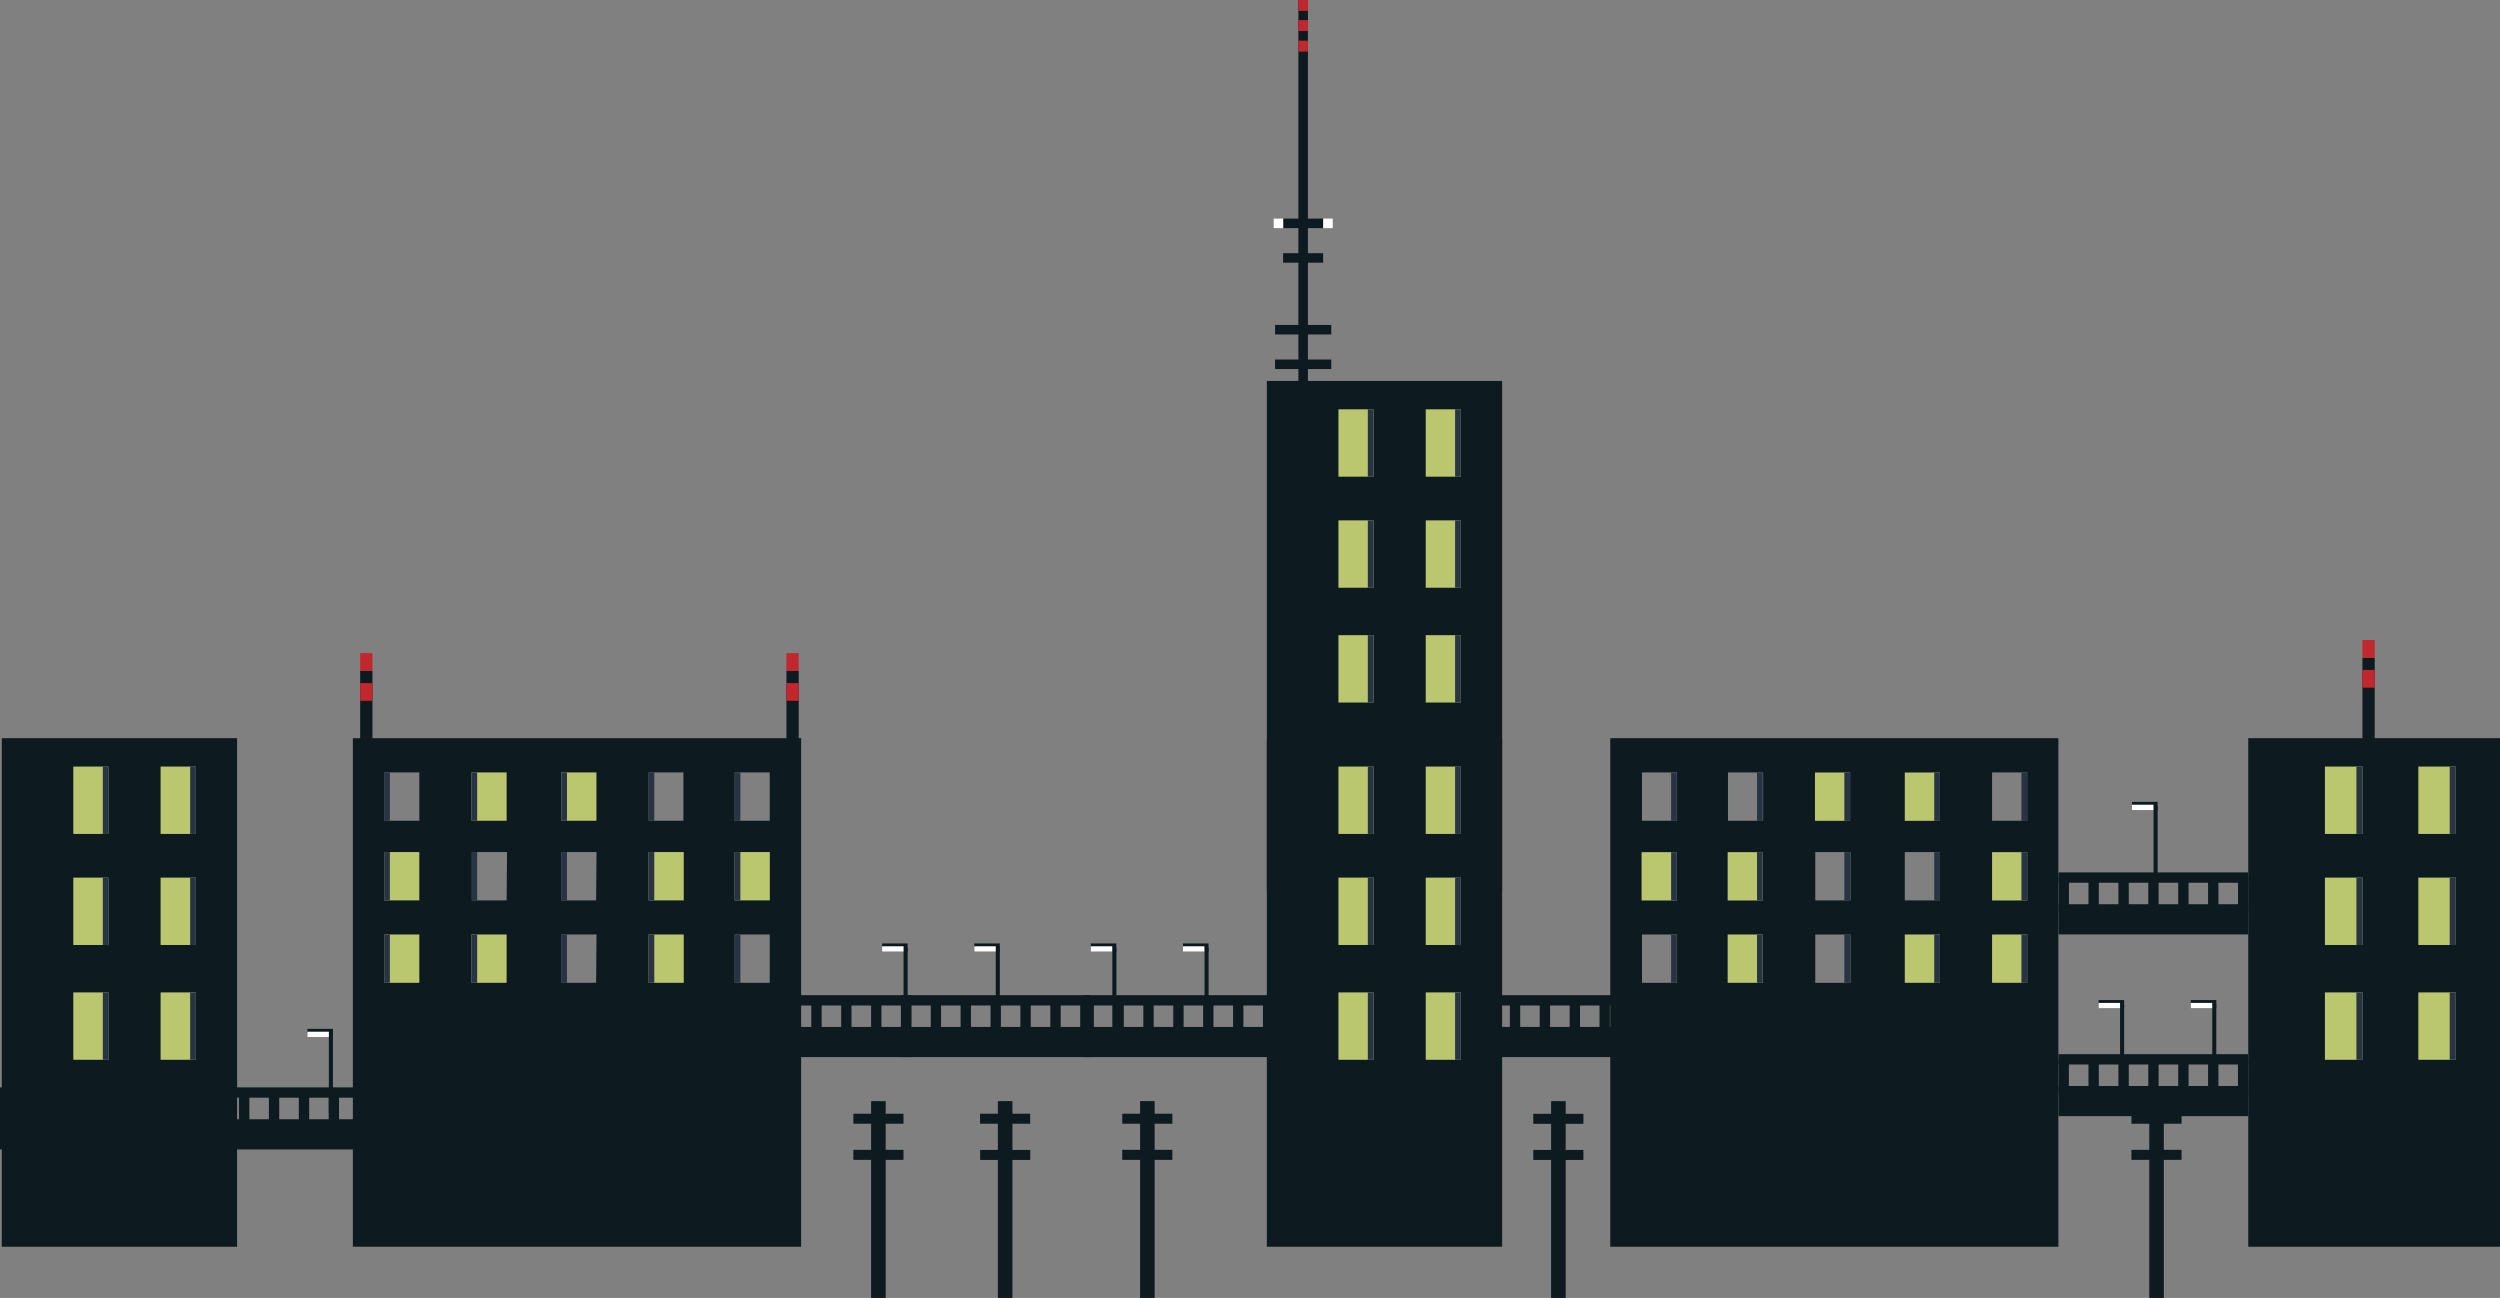 <svg xmlns="http://www.w3.org/2000/svg" viewBox="0 0 307.28 159.53"><rect x="0" y="0" width="307.28" height="159.53" fill="#808080" stroke="none"/><defs><style>.cls-1{fill:#0d1a20;}.cls-2{fill:#c1272d;}.cls-3{fill:#fff;}.cls-4{fill:#bbc76e;}.cls-5{fill:#283444;}</style></defs><g id="Layer_2" data-name="Layer 2"><g id="L2"><rect class="cls-1" x="107.07" y="135.34" width="1.79" height="24.2"/><rect class="cls-1" x="107.35" y="134.43" width="1.23" height="6.16" transform="translate(245.48 29.54) rotate(90)"/><rect class="cls-1" x="107.35" y="138.87" width="1.23" height="6.16" transform="translate(249.92 33.98) rotate(90)"/><rect class="cls-1" x="122.65" y="135.34" width="1.79" height="24.2"/><rect class="cls-1" x="122.93" y="134.43" width="1.23" height="6.16" transform="translate(261.05 13.96) rotate(90)"/><rect class="cls-1" x="122.93" y="138.87" width="1.23" height="6.16" transform="translate(265.5 18.41) rotate(90)"/><rect class="cls-1" x="140.13" y="135.34" width="1.79" height="24.2"/><rect class="cls-1" x="140.4" y="134.43" width="1.23" height="6.16" transform="translate(278.53 -3.51) rotate(90)"/><rect class="cls-1" x="140.4" y="138.87" width="1.23" height="6.16" transform="translate(282.97 0.93) rotate(90)"/><rect class="cls-1" x="190.65" y="135.34" width="1.79" height="24.2"/><rect class="cls-1" x="190.93" y="134.43" width="1.23" height="6.16" transform="translate(329.05 -54.03) rotate(90)"/><rect class="cls-1" x="190.93" y="138.87" width="1.23" height="6.16" transform="translate(333.49 -49.59) rotate(90)"/><rect class="cls-1" x="264.17" y="135.34" width="1.79" height="24.2"/><rect class="cls-1" x="264.44" y="134.43" width="1.23" height="6.16" transform="translate(402.57 -127.55) rotate(90)"/><rect class="cls-1" x="264.44" y="138.87" width="1.23" height="6.16" transform="translate(407.01 -123.11) rotate(90)"/><rect class="cls-1" x="159.59" width="1.17" height="46.99" transform="translate(320.35 46.99) rotate(180)"/><rect class="cls-1" x="159.59" y="41.32" width="1.17" height="6.91" transform="translate(204.95 -115.4) rotate(90)"/><rect class="cls-1" x="159.59" y="37.07" width="1.17" height="6.91" transform="translate(200.7 -119.65) rotate(90)"/><rect class="cls-1" x="159.59" y="29.25" width="1.17" height="4.92" transform="translate(191.88 -128.47) rotate(90)"/><rect class="cls-1" x="159.59" y="25" width="1.17" height="4.92" transform="translate(187.63 -132.72) rotate(90)"/><rect class="cls-2" x="159.59" width="1.17" height="1.34" transform="translate(320.35 1.34) rotate(180)"/><rect class="cls-2" x="159.59" y="2.47" width="1.17" height="1.34" transform="translate(320.35 6.28) rotate(180)"/><rect class="cls-2" x="159.59" y="5" width="1.17" height="1.34" transform="translate(320.35 11.34) rotate(180)"/><rect class="cls-3" x="156.55" y="26.87" width="1.17" height="1.17" transform="translate(314.27 54.91) rotate(180)"/><rect class="cls-3" x="162.63" y="26.87" width="1.17" height="1.17" transform="translate(326.44 54.91) rotate(180)"/><rect class="cls-1" x="290.37" y="80.84" width="1.51" height="10.55" transform="translate(582.25 172.22) rotate(180)"/><rect class="cls-2" x="290.37" y="78.65" width="1.51" height="2.18" transform="translate(582.25 159.49) rotate(180)"/><rect class="cls-2" x="290.37" y="82.34" width="1.51" height="2.18" transform="translate(582.25 166.86) rotate(180)"/><rect class="cls-1" x="44.27" y="82.46" width="1.51" height="10.55" transform="translate(90.05 175.46) rotate(180)"/><rect class="cls-2" x="44.27" y="80.27" width="1.51" height="2.18" transform="translate(90.05 162.73) rotate(180)"/><rect class="cls-2" x="44.27" y="83.96" width="1.51" height="2.18" transform="translate(90.05 170.1) rotate(180)"/><rect class="cls-1" x="271.91" y="123.42" width="0.5" height="9.83" transform="translate(544.32 256.67) rotate(180)"/><rect class="cls-1" x="270.34" y="121.85" width="1.01" height="3.14" transform="translate(394.26 -147.42) rotate(90)"/><rect class="cls-3" x="269.28" y="123.26" width="2.64" height="0.66" transform="translate(541.19 247.19) rotate(180)"/><rect class="cls-1" x="260.58" y="123.42" width="0.5" height="9.83" transform="translate(521.66 256.67) rotate(180)"/><rect class="cls-1" x="259.01" y="121.85" width="1.01" height="3.14" transform="translate(382.93 -136.09) rotate(90)"/><rect class="cls-3" x="257.95" y="123.26" width="2.64" height="0.66" transform="translate(518.53 247.19) rotate(180)"/><rect class="cls-1" x="148.04" y="116.47" width="0.5" height="9.82" transform="translate(296.59 242.76) rotate(180)"/><rect class="cls-1" x="146.47" y="114.9" width="1.01" height="3.14" transform="translate(263.44 -30.51) rotate(90)"/><rect class="cls-3" x="145.41" y="116.31" width="2.64" height="0.66" transform="translate(293.45 233.28) rotate(180)"/><rect class="cls-1" x="136.71" y="116.47" width="0.5" height="9.82" transform="translate(273.93 242.76) rotate(180)"/><rect class="cls-1" x="135.14" y="114.9" width="1.01" height="3.14" transform="translate(252.11 -19.18) rotate(90)"/><rect class="cls-3" x="134.08" y="116.31" width="2.64" height="0.66" transform="translate(270.79 233.28) rotate(180)"/><rect class="cls-1" x="122.39" y="116.47" width="0.5" height="9.82" transform="translate(245.28 242.76) rotate(180)"/><rect class="cls-1" x="120.82" y="114.9" width="1.01" height="3.14" transform="translate(237.79 -4.86) rotate(90)"/><rect class="cls-3" x="119.75" y="116.31" width="2.64" height="0.66" transform="translate(242.14 233.28) rotate(180)"/><rect class="cls-1" x="111.06" y="116.47" width="0.5" height="9.82" transform="translate(222.62 242.76) rotate(180)"/><rect class="cls-1" x="109.49" y="114.9" width="1.01" height="3.14" transform="translate(226.46 6.47) rotate(90)"/><rect class="cls-3" x="108.42" y="116.31" width="2.64" height="0.66" transform="translate(219.48 233.28) rotate(180)"/><rect class="cls-1" x="40.42" y="126.96" width="0.5" height="9.82" transform="translate(81.34 263.75) rotate(180)"/><rect class="cls-1" x="38.85" y="125.4" width="1.01" height="3.14" transform="translate(166.32 87.61) rotate(90)"/><rect class="cls-3" x="37.79" y="126.81" width="2.64" height="0.66" transform="translate(78.21 254.28) rotate(180)"/><rect class="cls-1" x="264.69" y="99.07" width="0.5" height="9.83" transform="translate(529.89 207.96) rotate(180)"/><rect class="cls-1" x="263.12" y="97.5" width="1.01" height="3.14" transform="translate(362.69 -164.56) rotate(90)"/><rect class="cls-3" x="262.06" y="98.91" width="2.64" height="0.66" transform="translate(526.75 198.48) rotate(180)"/><rect class="cls-1" x="276.35" y="90.73" width="30.94" height="62.51" transform="translate(583.63 243.97) rotate(180)"/><rect class="cls-4" x="297.24" y="94.23" width="4.62" height="8.28" transform="translate(599.1 196.73) rotate(180)"/><rect class="cls-5" x="301.11" y="94.23" width="0.75" height="8.28" transform="translate(602.96 196.73) rotate(180)"/><rect class="cls-4" x="285.76" y="94.23" width="4.62" height="8.28" transform="translate(576.14 196.73) rotate(180)"/><rect class="cls-5" x="289.63" y="94.23" width="0.75" height="8.28" transform="translate(580.01 196.73) rotate(180)"/><rect class="cls-4" x="297.24" y="107.87" width="4.62" height="8.28" transform="translate(599.1 224.02) rotate(180)"/><rect class="cls-5" x="301.11" y="107.87" width="0.75" height="8.28" transform="translate(602.96 224.02) rotate(180)"/><rect class="cls-4" x="285.76" y="107.87" width="4.62" height="8.28" transform="translate(576.14 224.02) rotate(180)"/><rect class="cls-5" x="289.63" y="107.87" width="0.75" height="8.28" transform="translate(580.01 224.02) rotate(180)"/><rect class="cls-4" x="297.24" y="121.99" width="4.62" height="8.28" transform="translate(599.1 252.25) rotate(180)"/><rect class="cls-5" x="301.11" y="121.99" width="0.75" height="8.28" transform="translate(602.96 252.25) rotate(180)"/><rect class="cls-4" x="285.76" y="121.99" width="4.62" height="8.28" transform="translate(576.14 252.25) rotate(180)"/><rect class="cls-5" x="289.63" y="121.99" width="0.75" height="8.28" transform="translate(580.01 252.25) rotate(180)"/><rect class="cls-1" x="0.21" y="90.73" width="28.92" height="62.51" transform="translate(29.35 243.97) rotate(180)"/><rect class="cls-4" x="19.75" y="94.23" width="4.32" height="8.28" transform="translate(43.81 196.73) rotate(180)"/><rect class="cls-5" x="23.36" y="94.23" width="0.7" height="8.28" transform="translate(47.43 196.73) rotate(180)"/><rect class="cls-4" x="9.02" y="94.23" width="4.32" height="8.28" transform="translate(22.35 196.73) rotate(180)"/><rect class="cls-5" x="12.63" y="94.23" width="0.7" height="8.28" transform="translate(25.97 196.73) rotate(180)"/><rect class="cls-4" x="19.75" y="107.87" width="4.32" height="8.28" transform="translate(43.81 224.02) rotate(180)"/><rect class="cls-5" x="23.36" y="107.87" width="0.7" height="8.28" transform="translate(47.43 224.02) rotate(180)"/><rect class="cls-4" x="9.02" y="107.87" width="4.32" height="8.28" transform="translate(22.35 224.02) rotate(180)"/><rect class="cls-5" x="12.63" y="107.87" width="0.7" height="8.28" transform="translate(25.97 224.02) rotate(180)"/><rect class="cls-4" x="19.75" y="121.99" width="4.32" height="8.28" transform="translate(43.81 252.25) rotate(180)"/><rect class="cls-5" x="23.36" y="121.99" width="0.7" height="8.28" transform="translate(47.43 252.25) rotate(180)"/><rect class="cls-4" x="9.02" y="121.99" width="4.32" height="8.28" transform="translate(22.35 252.25) rotate(180)"/><rect class="cls-5" x="12.63" y="121.99" width="0.7" height="8.28" transform="translate(25.97 252.25) rotate(180)"/><rect class="cls-1" x="155.71" y="46.82" width="28.92" height="62.51" transform="translate(340.34 156.15) rotate(180)"/><rect class="cls-4" x="175.24" y="50.32" width="4.32" height="8.28" transform="translate(354.8 108.91) rotate(180)"/><rect class="cls-5" x="178.86" y="50.32" width="0.7" height="8.28" transform="translate(358.41 108.91) rotate(180)"/><rect class="cls-4" x="164.51" y="50.32" width="4.32" height="8.28" transform="translate(333.34 108.91) rotate(180)"/><rect class="cls-5" x="168.13" y="50.32" width="0.7" height="8.28" transform="translate(336.95 108.91) rotate(180)"/><rect class="cls-4" x="175.24" y="63.96" width="4.32" height="8.28" transform="translate(354.8 136.2) rotate(180)"/><rect class="cls-5" x="178.86" y="63.96" width="0.7" height="8.28" transform="translate(358.41 136.2) rotate(180)"/><rect class="cls-4" x="164.51" y="63.96" width="4.32" height="8.28" transform="translate(333.34 136.2) rotate(180)"/><rect class="cls-5" x="168.13" y="63.96" width="0.7" height="8.28" transform="translate(336.95 136.2) rotate(180)"/><rect class="cls-4" x="175.24" y="78.08" width="4.32" height="8.28" transform="translate(354.8 164.43) rotate(180)"/><rect class="cls-5" x="178.86" y="78.08" width="0.7" height="8.28" transform="translate(358.41 164.43) rotate(180)"/><rect class="cls-4" x="164.51" y="78.08" width="4.32" height="8.28" transform="translate(333.34 164.43) rotate(180)"/><rect class="cls-5" x="168.13" y="78.08" width="0.7" height="8.28" transform="translate(336.95 164.43) rotate(180)"/><rect class="cls-1" x="155.71" y="90.73" width="28.92" height="62.51" transform="translate(340.34 243.97) rotate(180)"/><rect class="cls-4" x="175.24" y="94.23" width="4.32" height="8.28" transform="translate(354.8 196.73) rotate(180)"/><rect class="cls-5" x="178.86" y="94.23" width="0.7" height="8.28" transform="translate(358.41 196.73) rotate(180)"/><rect class="cls-4" x="164.51" y="94.23" width="4.32" height="8.28" transform="translate(333.34 196.73) rotate(180)"/><rect class="cls-5" x="168.13" y="94.23" width="0.7" height="8.28" transform="translate(336.95 196.73) rotate(180)"/><rect class="cls-4" x="175.24" y="107.87" width="4.32" height="8.28" transform="translate(354.8 224.02) rotate(180)"/><rect class="cls-5" x="178.86" y="107.87" width="0.7" height="8.28" transform="translate(358.41 224.02) rotate(180)"/><rect class="cls-4" x="164.51" y="107.87" width="4.32" height="8.28" transform="translate(333.34 224.02) rotate(180)"/><rect class="cls-5" x="168.13" y="107.87" width="0.7" height="8.28" transform="translate(336.95 224.02) rotate(180)"/><rect class="cls-4" x="175.24" y="121.99" width="4.32" height="8.28" transform="translate(354.8 252.25) rotate(180)"/><rect class="cls-5" x="178.86" y="121.99" width="0.7" height="8.28" transform="translate(358.41 252.25) rotate(180)"/><rect class="cls-4" x="164.51" y="121.99" width="4.32" height="8.28" transform="translate(333.34 252.25) rotate(180)"/><rect class="cls-5" x="168.13" y="121.99" width="0.7" height="8.28" transform="translate(336.95 252.25) rotate(180)"/><path class="cls-1" d="M197.92,90.73v62.51H253V90.73Zm46.93,4.21h4.32v5.94h-4.32Zm-10.73,9.79h4.32v5.94h-4.32Zm-11,10.13h4.32v5.94h-4.32Zm0-10.13h4.32v5.94h-4.32Zm-10.73-9.79h4.32v5.94h-4.32Zm-10.57,19.92h4.31v5.94h-4.31Zm0-19.92h4.31v5.94h-4.31Z"/><rect class="cls-5" x="248.47" y="94.94" width="0.7" height="5.94" transform="translate(497.63 195.83) rotate(180)"/><rect class="cls-4" x="234.12" y="94.94" width="4.32" height="5.94" transform="translate(472.56 195.83) rotate(180)"/><rect class="cls-5" x="237.74" y="94.94" width="0.7" height="5.94" transform="translate(476.18 195.83) rotate(180)"/><rect class="cls-4" x="244.85" y="104.73" width="4.32" height="5.94" transform="translate(494.02 215.41) rotate(180)"/><rect class="cls-5" x="248.47" y="104.73" width="0.7" height="5.94" transform="translate(497.63 215.41) rotate(180)"/><rect class="cls-5" x="237.74" y="104.73" width="0.7" height="5.94" transform="translate(476.18 215.41) rotate(180)"/><rect class="cls-4" x="244.85" y="114.86" width="4.32" height="5.94" transform="translate(494.02 235.66) rotate(180)"/><rect class="cls-5" x="248.47" y="114.86" width="0.7" height="5.94" transform="translate(497.63 235.66) rotate(180)"/><rect class="cls-4" x="234.12" y="114.86" width="4.32" height="5.94" transform="translate(472.56 235.66) rotate(180)"/><rect class="cls-5" x="237.74" y="114.86" width="0.7" height="5.94" transform="translate(476.18 235.66) rotate(180)"/><rect class="cls-4" x="223.08" y="94.94" width="4.32" height="5.94" transform="translate(450.48 195.83) rotate(180)"/><rect class="cls-5" x="226.7" y="94.94" width="0.7" height="5.94" transform="translate(454.09 195.83) rotate(180)"/><rect class="cls-5" x="215.97" y="94.94" width="0.7" height="5.94" transform="translate(432.63 195.83) rotate(180)"/><rect class="cls-5" x="226.7" y="104.73" width="0.7" height="5.94" transform="translate(454.09 215.41) rotate(180)"/><rect class="cls-4" x="212.35" y="104.73" width="4.32" height="5.94" transform="translate(429.02 215.41) rotate(180)"/><rect class="cls-5" x="215.97" y="104.73" width="0.7" height="5.94" transform="translate(432.63 215.41) rotate(180)"/><rect class="cls-5" x="226.7" y="114.86" width="0.7" height="5.94" transform="translate(454.09 235.66) rotate(180)"/><rect class="cls-4" x="212.35" y="114.86" width="4.32" height="5.94" transform="translate(429.02 235.66) rotate(180)"/><rect class="cls-5" x="215.97" y="114.86" width="0.7" height="5.94" transform="translate(432.63 235.66) rotate(180)"/><rect class="cls-5" x="205.39" y="94.94" width="0.7" height="5.94" transform="translate(411.49 195.83) rotate(180)"/><rect class="cls-4" x="201.78" y="104.73" width="4.32" height="5.94" transform="translate(407.87 215.41) rotate(180)"/><rect class="cls-5" x="205.39" y="104.73" width="0.7" height="5.94" transform="translate(411.49 215.41) rotate(180)"/><rect class="cls-5" x="205.39" y="114.86" width="0.7" height="5.94" transform="translate(411.49 235.66) rotate(180)"/><path class="cls-1" d="M43.37,90.73v62.51h55.1V90.73Zm8.17,10.15H47.22V94.94h4.32Zm10.73,9.79H58v-5.94h4.32Zm11,10.13H69v-5.94h4.32Zm0-10.13H69v-5.94h4.32ZM84,100.88H79.72V94.94H84ZM94.61,120.8H90.3v-5.94h4.31Zm0-19.92H90.3V94.94h4.31Z"/><rect class="cls-5" x="47.22" y="94.94" width="0.7" height="5.94"/><rect class="cls-4" x="57.95" y="94.94" width="4.32" height="5.94"/><rect class="cls-5" x="57.95" y="94.94" width="0.7" height="5.94"/><rect class="cls-4" x="47.22" y="104.73" width="4.32" height="5.94"/><rect class="cls-5" x="47.22" y="104.73" width="0.7" height="5.94"/><rect class="cls-5" x="57.95" y="104.73" width="0.7" height="5.94"/><rect class="cls-4" x="47.22" y="114.86" width="4.32" height="5.94"/><rect class="cls-5" x="47.22" y="114.86" width="0.7" height="5.94"/><rect class="cls-4" x="57.95" y="114.86" width="4.32" height="5.94"/><rect class="cls-5" x="57.95" y="114.86" width="0.7" height="5.94"/><rect class="cls-4" x="68.99" y="94.94" width="4.32" height="5.94"/><rect class="cls-5" x="68.99" y="94.94" width="0.7" height="5.94"/><rect class="cls-5" x="79.72" y="94.94" width="0.7" height="5.94"/><rect class="cls-5" x="68.99" y="104.73" width="0.7" height="5.94"/><rect class="cls-4" x="79.72" y="104.73" width="4.32" height="5.94"/><rect class="cls-5" x="79.72" y="104.73" width="0.7" height="5.94"/><rect class="cls-5" x="68.99" y="114.86" width="0.7" height="5.94"/><rect class="cls-4" x="79.72" y="114.86" width="4.32" height="5.94"/><rect class="cls-5" x="79.72" y="114.86" width="0.7" height="5.94"/><rect class="cls-5" x="90.3" y="94.94" width="0.7" height="5.94"/><rect class="cls-4" x="90.3" y="104.73" width="4.32" height="5.94"/><rect class="cls-5" x="90.3" y="104.73" width="0.7" height="5.94"/><rect class="cls-5" x="90.3" y="114.86" width="0.7" height="5.94"/><rect class="cls-1" x="253.03" y="111.15" width="23.32" height="3.71" transform="translate(529.37 226) rotate(180)"/><rect class="cls-1" x="253.03" y="107.24" width="23.32" height="1.27" transform="translate(529.37 215.74) rotate(180)"/><rect class="cls-1" x="251.5" y="109.39" width="4.31" height="1.27" transform="translate(363.69 -143.63) rotate(90)"/><rect class="cls-1" x="256.7" y="107.87" width="1.27" height="4.31"/><rect class="cls-1" x="260.38" y="107.87" width="1.27" height="4.31"/><rect class="cls-1" x="264.05" y="107.87" width="1.27" height="4.31"/><rect class="cls-1" x="267.73" y="107.87" width="1.27" height="4.31"/><rect class="cls-1" x="271.4" y="107.87" width="1.27" height="4.31"/><rect class="cls-1" x="273.55" y="109.39" width="4.31" height="1.27" transform="translate(385.74 -165.68) rotate(90)"/><rect class="cls-1" x="181.9" y="126.23" width="23.32" height="3.71" transform="translate(387.13 256.16) rotate(180)"/><rect class="cls-1" x="181.9" y="122.31" width="23.32" height="1.27" transform="translate(387.13 245.9) rotate(180)"/><rect class="cls-1" x="180.38" y="124.47" width="4.31" height="1.27" transform="translate(307.65 -57.43) rotate(90)"/><rect class="cls-1" x="185.58" y="122.95" width="1.27" height="4.31"/><rect class="cls-1" x="189.25" y="122.95" width="1.27" height="4.31"/><rect class="cls-1" x="192.93" y="122.95" width="1.27" height="4.31"/><rect class="cls-1" x="196.6" y="122.95" width="1.27" height="4.31"/><rect class="cls-1" x="200.28" y="122.95" width="1.27" height="4.31"/><rect class="cls-1" x="202.43" y="124.47" width="4.31" height="1.27" transform="translate(329.7 -79.48) rotate(90)"/><rect class="cls-1" x="133.18" y="126.23" width="23.32" height="3.71" transform="translate(289.69 256.16) rotate(180)"/><rect class="cls-1" x="133.18" y="122.31" width="23.32" height="1.27" transform="translate(289.69 245.9) rotate(180)"/><rect class="cls-1" x="131.66" y="124.47" width="4.31" height="1.27" transform="translate(258.92 -8.71) rotate(90)"/><rect class="cls-1" x="136.86" y="122.95" width="1.27" height="4.31"/><rect class="cls-1" x="140.53" y="122.95" width="1.27" height="4.31"/><rect class="cls-1" x="144.21" y="122.95" width="1.27" height="4.31"/><rect class="cls-1" x="147.88" y="122.95" width="1.27" height="4.31"/><rect class="cls-1" x="151.56" y="122.95" width="1.27" height="4.31"/><rect class="cls-1" x="153.71" y="124.47" width="4.31" height="1.27" transform="translate(280.97 -30.76) rotate(90)"/><rect class="cls-1" x="110.72" y="126.23" width="23.32" height="3.71" transform="translate(244.77 256.16) rotate(180)"/><rect class="cls-1" x="110.72" y="122.31" width="23.32" height="1.27" transform="translate(244.77 245.9) rotate(180)"/><rect class="cls-1" x="109.2" y="124.47" width="4.31" height="1.27" transform="translate(236.47 13.75) rotate(90)"/><rect class="cls-1" x="114.4" y="122.95" width="1.27" height="4.31"/><rect class="cls-1" x="118.07" y="122.95" width="1.27" height="4.31"/><rect class="cls-1" x="121.75" y="122.95" width="1.27" height="4.31"/><rect class="cls-1" x="125.42" y="122.95" width="1.27" height="4.31"/><rect class="cls-1" x="129.1" y="122.95" width="1.27" height="4.31"/><rect class="cls-1" x="131.25" y="124.47" width="4.31" height="1.27" transform="translate(258.51 -8.3) rotate(90)"/><rect class="cls-1" x="88.69" y="126.23" width="23.32" height="3.71" transform="translate(200.71 256.16) rotate(180)"/><rect class="cls-1" x="88.69" y="122.31" width="23.32" height="1.27" transform="translate(200.71 245.9) rotate(180)"/><rect class="cls-1" x="87.17" y="124.47" width="4.31" height="1.27" transform="translate(214.44 35.78) rotate(90)"/><rect class="cls-1" x="92.37" y="122.95" width="1.27" height="4.31"/><rect class="cls-1" x="96.04" y="122.95" width="1.27" height="4.31"/><rect class="cls-1" x="99.72" y="122.95" width="1.27" height="4.31"/><rect class="cls-1" x="103.39" y="122.95" width="1.27" height="4.31"/><rect class="cls-1" x="107.07" y="122.95" width="1.27" height="4.31"/><rect class="cls-1" x="109.22" y="124.47" width="4.31" height="1.27" transform="translate(236.49 13.73) rotate(90)"/><rect class="cls-1" x="44.49" y="137.56" width="23.32" height="3.71" transform="translate(112.3 278.84) rotate(180)"/><rect class="cls-1" x="44.49" y="133.65" width="23.32" height="1.27" transform="translate(112.3 268.57) rotate(180)"/><rect class="cls-1" x="42.97" y="135.81" width="4.31" height="1.27" transform="translate(181.57 91.32) rotate(90)"/><rect class="cls-1" x="48.16" y="134.29" width="1.27" height="4.31"/><rect class="cls-1" x="51.84" y="134.29" width="1.27" height="4.31"/><rect class="cls-1" x="55.51" y="134.29" width="1.27" height="4.31"/><rect class="cls-1" x="59.19" y="134.29" width="1.27" height="4.31"/><rect class="cls-1" x="62.86" y="134.29" width="1.27" height="4.31"/><rect class="cls-1" x="65.02" y="135.81" width="4.31" height="1.27" transform="translate(203.62 69.27) rotate(90)"/><rect class="cls-1" x="22.03" y="137.56" width="23.32" height="3.71" transform="translate(67.38 278.84) rotate(180)"/><rect class="cls-1" x="22.03" y="133.65" width="23.32" height="1.27" transform="translate(67.38 268.57) rotate(180)"/><rect class="cls-1" x="20.51" y="135.81" width="4.31" height="1.27" transform="translate(159.11 113.78) rotate(90)"/><rect class="cls-1" x="25.7" y="134.29" width="1.27" height="4.31"/><rect class="cls-1" x="29.38" y="134.29" width="1.27" height="4.31"/><rect class="cls-1" x="33.05" y="134.29" width="1.27" height="4.31"/><rect class="cls-1" x="36.73" y="134.29" width="1.27" height="4.31"/><rect class="cls-1" x="40.4" y="134.29" width="1.27" height="4.31"/><rect class="cls-1" x="42.56" y="135.81" width="4.31" height="1.27" transform="translate(181.16 91.73) rotate(90)"/><rect class="cls-1" y="137.56" width="23.32" height="3.71" transform="translate(23.32 278.84) rotate(180)"/><rect class="cls-1" y="133.65" width="23.32" height="1.27" transform="translate(23.32 268.57) rotate(180)"/><rect class="cls-1" x="-1.52" y="135.81" width="4.31" height="1.27" transform="translate(137.08 135.81) rotate(90)"/><rect class="cls-1" x="3.67" y="134.29" width="1.27" height="4.31"/><rect class="cls-1" x="7.35" y="134.29" width="1.27" height="4.31"/><rect class="cls-1" x="11.02" y="134.29" width="1.27" height="4.31"/><rect class="cls-1" x="14.7" y="134.29" width="1.27" height="4.31"/><rect class="cls-1" x="18.37" y="134.29" width="1.27" height="4.31"/><rect class="cls-1" x="20.53" y="135.81" width="4.31" height="1.27" transform="translate(159.13 113.76) rotate(90)"/><rect class="cls-1" x="253.03" y="133.48" width="23.32" height="3.71" transform="translate(529.37 270.67) rotate(180)"/><rect class="cls-1" x="253.03" y="129.57" width="23.32" height="1.27" transform="translate(529.37 260.41) rotate(180)"/><rect class="cls-1" x="251.5" y="131.73" width="4.31" height="1.27" transform="translate(386.02 -121.3) rotate(90)"/><rect class="cls-1" x="256.7" y="130.2" width="1.27" height="4.31"/><rect class="cls-1" x="260.38" y="130.2" width="1.27" height="4.31"/><rect class="cls-1" x="264.05" y="130.2" width="1.27" height="4.31"/><rect class="cls-1" x="267.73" y="130.2" width="1.27" height="4.31"/><rect class="cls-1" x="271.4" y="130.2" width="1.27" height="4.31"/><rect class="cls-1" x="273.55" y="131.73" width="4.31" height="1.27" transform="translate(408.07 -143.35) rotate(90)"/><rect class="cls-1" x="96.66" y="82.46" width="1.51" height="10.55" transform="translate(194.83 175.46) rotate(180)"/><rect class="cls-2" x="96.66" y="80.27" width="1.51" height="2.18" transform="translate(194.83 162.73) rotate(180)"/><rect class="cls-2" x="96.66" y="83.96" width="1.51" height="2.18" transform="translate(194.83 170.1) rotate(180)"/></g></g></svg>